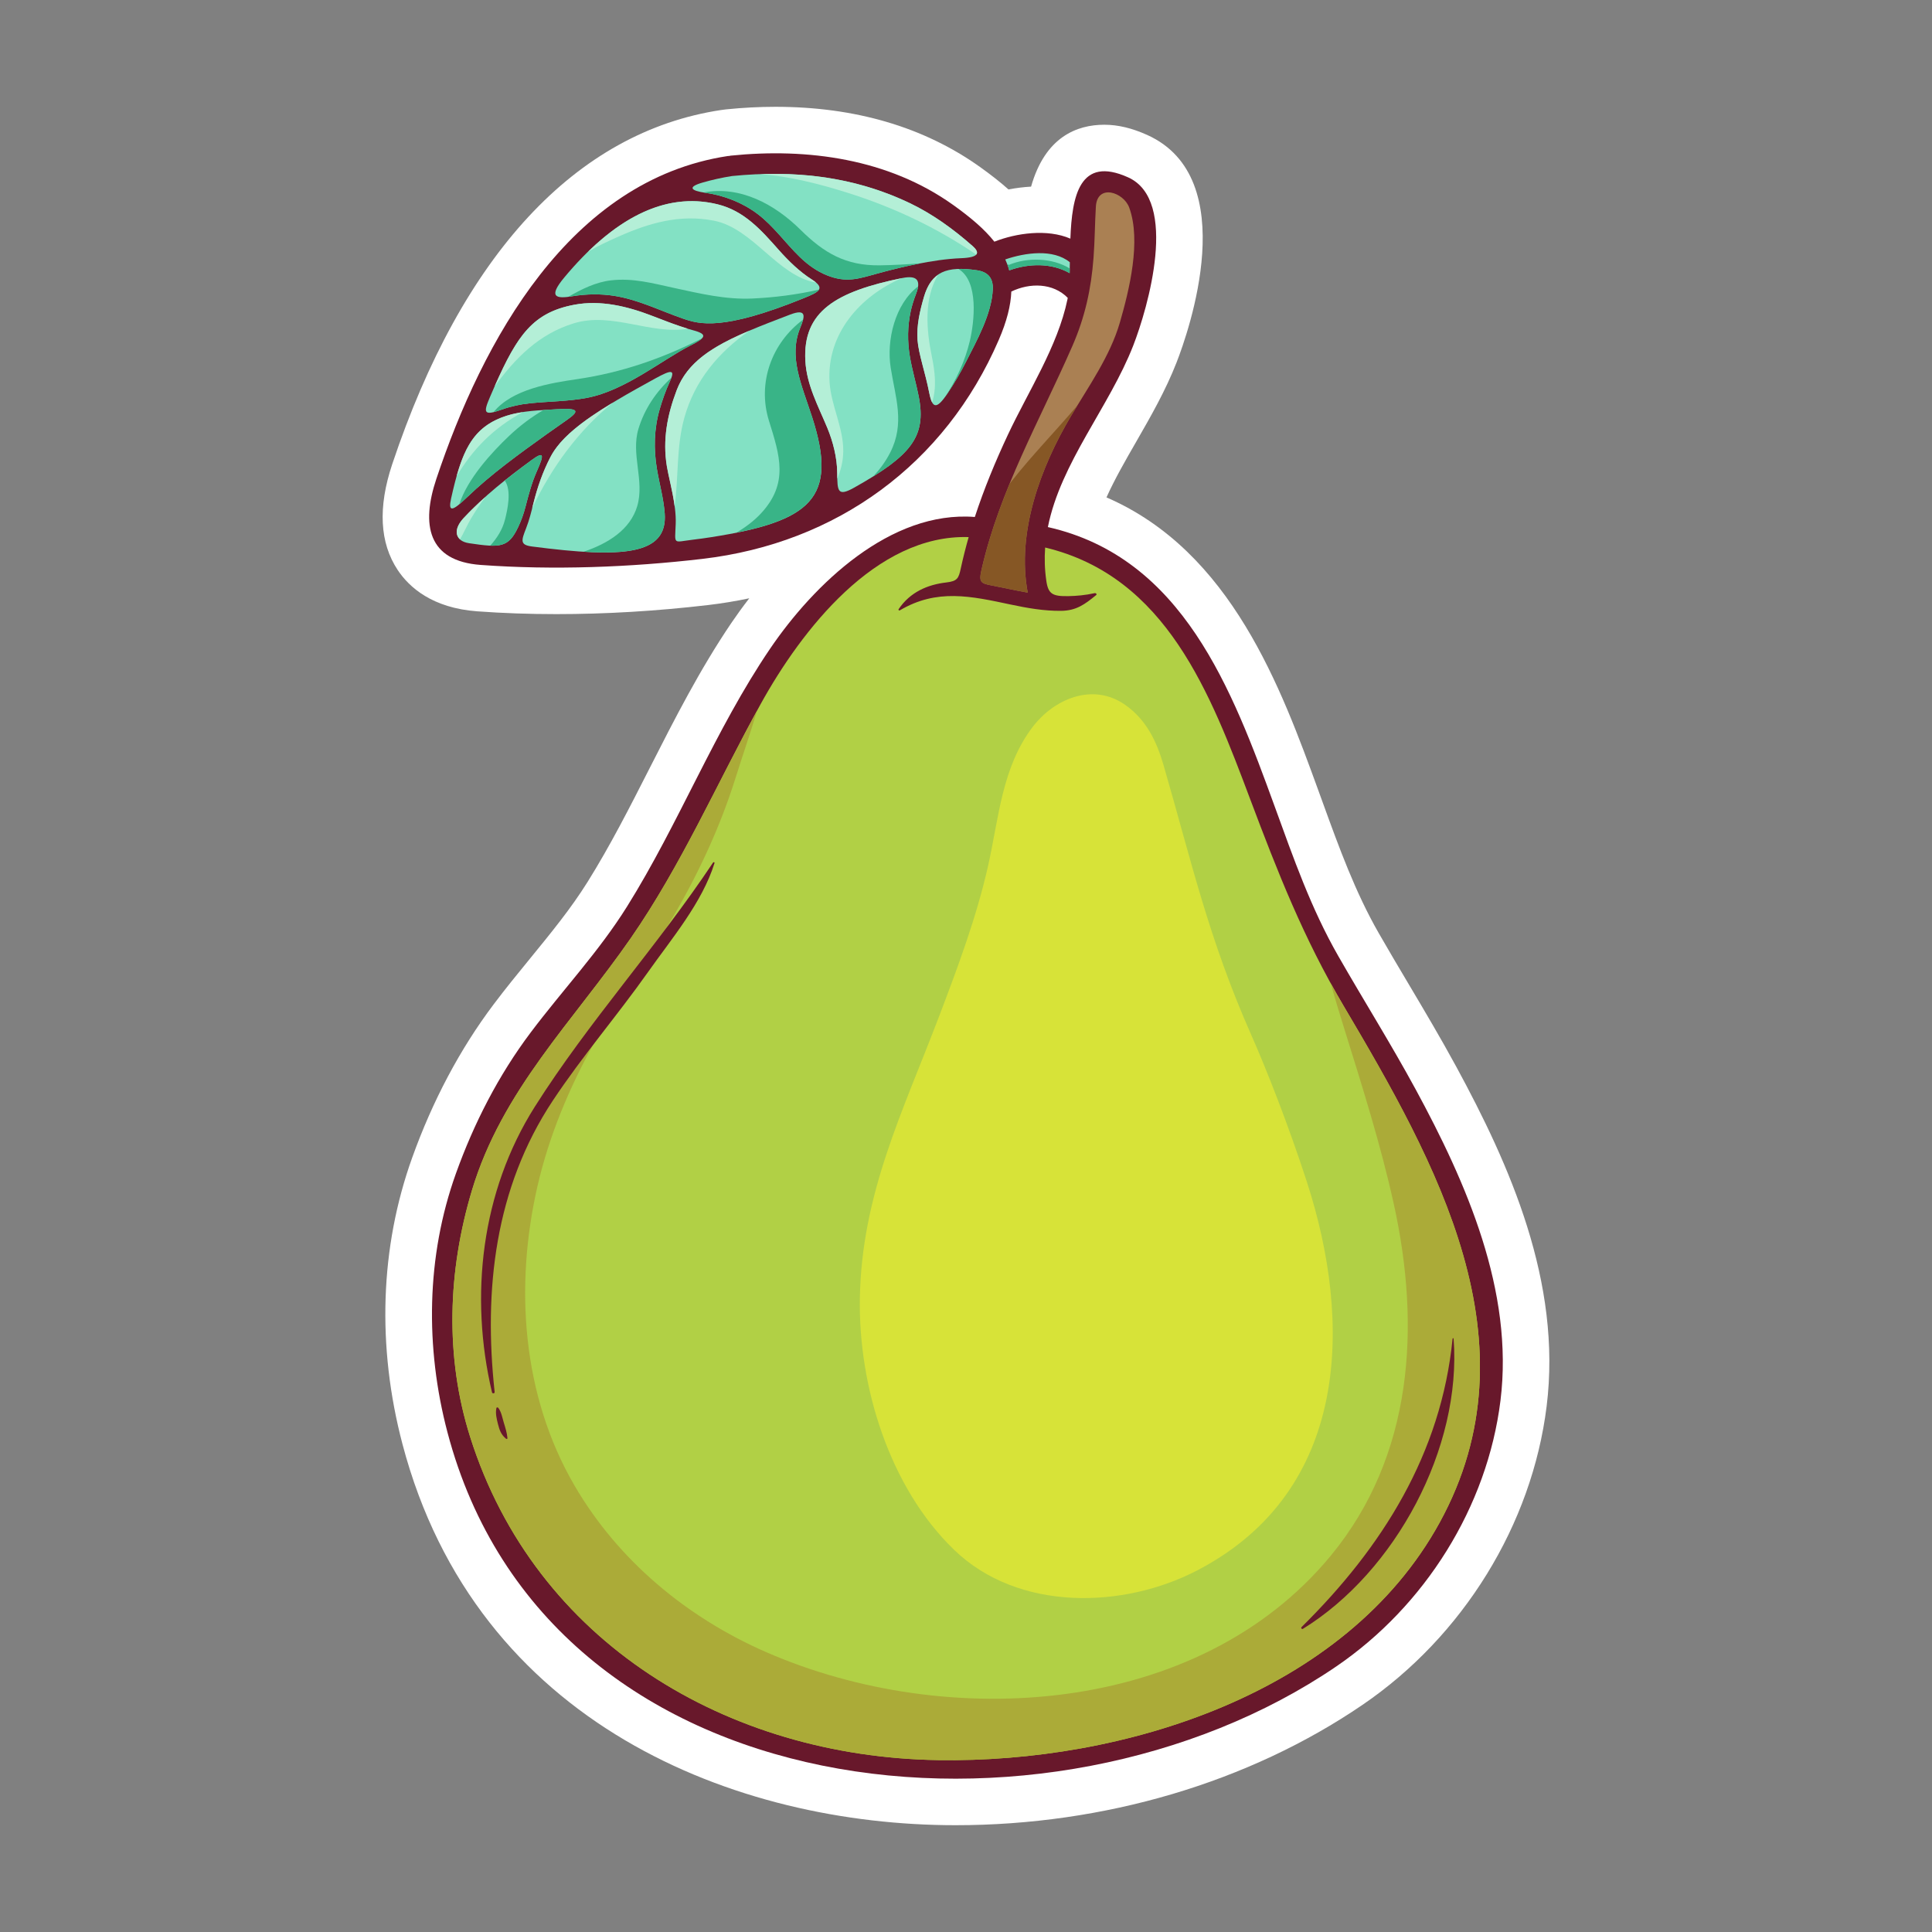 <svg id="Fruit" height="512" viewBox="0 0 992.13 992.13" width="512" xmlns="http://www.w3.org/2000/svg"><rect x="0" y="0" width="992.13" height="992.13" fill="#808080" stroke="none"/><g><path d="m604.176 186.18c6.104-15.633 34.061-94.73-15.039-116.869-7.84-3.535-15.049-5.254-22.033-5.254-14.008 0-30.359 6.15-37.617 31.783-3.83.213-7.732.697-11.609 1.438-4.195-3.738-9.039-7.553-14.671-11.566-28.74-20.48-64.058-30.865-104.976-30.865-8.309 0-16.88.445-25.4 1.32-.571.057-1.105.129-1.592.207-.333.035-.674.08-1.025.133-74.417 11.27-132.785 74.152-168.791 181.852-7.406 22.156-6.453 40.459 2.834 54.402 5.809 8.719 17.609 19.471 40.845 21.17 13.017.951 26.673 1.434 40.587 1.434 25.342 0 51.527-1.563 77.827-4.646 7.224-.848 14.313-2.012 21.259-3.484-3.672 4.732-6.746 9.047-9.18 12.633-16.222 23.918-29.234 49.51-41.816 74.262-10.498 20.646-20.413 40.15-32.029 58.742-8.472 13.561-18.666 26.035-29.459 39.246-6.223 7.613-12.654 15.484-18.831 23.693-17.229 22.898-31.303 49.41-41.835 78.803-16.463 45.961-18.172 96.789-4.942 146.982 38.019 144.275 171.62 195.686 283.974 195.689h.018c76.341 0 150.577-21.951 209.01-61.807 51.675-35.246 87.02-92.561 94.55-153.314 7.905-63.793-19.017-123.939-46.393-174.363-7.87-14.498-16.313-28.717-24.479-42.471-5.163-8.695-10.328-17.392-15.354-26.166-12.066-21.07-20.228-43.566-28.869-67.385l-2.043-5.623c-19.205-52.781-44.746-122.977-108.889-150.727 4.191-9.332 9.633-18.801 15.262-28.584 7.395-12.87 15.05-26.178 20.706-40.665z" fill="#fff"/><g><path d="m726.85 559.193c-12.537-23.092-26.512-45.367-39.566-68.162-14.084-24.592-22.969-50.156-32.633-76.711-21.916-60.23-47.278-128-116.535-143.652 6.602-33.152 31.487-61.607 43.813-93.176 7.491-19.188 23.611-74.588-2.608-86.41-24.952-11.252-28.839 9.688-29.657 31.469-11.903-5.154-27.83-2.854-39.032 1.557-5.066-6.398-12.208-12.48-21.284-18.947-33.147-23.623-74.573-29.285-114.159-25.229-.27.027-.51.096-.756.154-.215.008-.42 0-.643.033-81.354 12.32-126.08 95.113-149.717 165.811-7.865 23.529-4.426 42.191 22.771 44.182 37.278 2.725 76.823 1.23 113.892-3.115 68.831-8.066 124.566-48.568 152.172-112.484 4.105-9.506 6.156-17.584 6.431-24.791 9.507-4.586 21.382-4.494 28.966 3.227-.049.268-.088.555-.143.811-4.979 24.063-20.174 47.326-30.535 69.393-6.489 13.824-12.303 27.896-17.025 42.33-43.28-3.434-82.668 34.508-105.242 67.791-28.267 41.678-46.659 89.523-73.354 132.252-14.487 23.188-33.092 42.888-49.461 64.644-16.549 21.994-29.172 46.645-38.436 72.498-15.27 42.629-15.807 89.311-4.334 132.842 51.631 195.924 309.52 220.453 456.452 120.238 45.517-31.045 77.535-81.895 84.305-136.521 6.964-56.219-17.528-111.862-43.682-160.034z" fill="#68182b"/><g fill="#83e1c4"><path d="m360.792 93.749c4.881-1.408 9.913-2.535 15.099-3.35 31.796-3.166 62.333.027 91.419 13.967 11.732 5.621 22.441 13.424 32.175 22.014 3.735 3.295 3.513 5.848-5.867 6.205-14.744.559-32.262 4.906-43.443 7.986-9.388 2.582-15.586 4.834-25.695.734-4.771-1.934-9.274-4.988-13.768-9.326-7.404-7.152-13.462-15.916-21.739-22.141-7.667-5.768-17.143-9.51-26.954-10.881-6.773-.949-9.545-2.81-1.227-5.208z"/><path d="m289.81 142.44c24.632-29.543 51.07-44.301 78.688-37.52 13.775 3.381 22.461 13.326 31.451 23.467 4.949 5.58 10.629 11.129 16.83 15.059 7.453 4.717 3.76 6.506-4.031 9.67-41.678 16.912-53.571 13.41-61.996 10.506-11.964-4.127-22.949-9.789-35.598-11.742-6.282-.969-13.805-1.01-21.162.236-8.389 1.42-12.758.607-4.182-9.676z"/><path d="m251.544 204.045c13.082-30.477 20.795-43.273 43.314-47.539 13.645-2.586 27.453.838 40.125 5.725 6.807 2.623 13.85 5.469 20.91 7.359 7.83 2.096 6.521 3.875-1.455 7.9-14.346 7.24-33.363 23.055-52.938 26.801-9.777 1.871-19.787 1.803-29.645 2.838-4.54.475-9.527 1.529-14.322 3.246-9.151 3.276-9.409 1.637-5.989-6.33z"/><path d="m231.639 256.032c5.353-24.049 10.564-36.764 28.466-42.516 8.294-2.664 17.012-2.797 25.615-3.355 12.165-.789 11.838 1.047 5.01 5.773-3.279 2.264-6.539 4.557-9.777 6.877-14.125 10.125-28.648 20.541-41.287 32.709-7.504 7.227-9.573 7.49-8.027.512z"/><path d="m240.846 278.946c-6.952-1.043-8.622-6.578-2.771-12.893 10.32-11.148 22.473-20.707 34.83-29.727 6.405-4.676 6.746-3.234 2.775 5.684-2.601 5.842-4.217 12.016-5.813 18.186-1.001 3.877-2.267 7.318-3.81 10.553-4.991 10.478-8.987 10.632-25.211 8.197z"/><path d="m273.159 280.635c-6.206-.807-5.489-3.006-2.995-9.355 1.658-4.221 2.756-8.779 3.818-13.027 2.057-8.234 4.768-15.98 8.68-23.541 6.951-13.443 25.321-24.744 53.893-40.396 8.377-4.588 10.346-4.684 7.395 1.689-2.23 4.805-3.914 9.781-5.197 14.205-2.883 9.928-3.127 20.471-1.41 30.629 1.307 7.711 3.473 15.385 4.012 22.879 1.53 21.372-21.332 23.009-68.196 16.917z"/><path d="m365.511 275.809c-3.278.516-6.567.969-9.865 1.363-10.275 1.23-9.051 2.871-8.652-8.172.367-10.207-3.352-22.322-4.545-29.568-2.227-13.52.199-26.348 5.025-38.998 7.352-19.273 27.676-27.215 58.201-38.861 8.893-3.395 7.555 1.164 5.322 6.592-6.189 15.051.566 29.1 6.078 46.133 13.455 41.609-.615 53.466-51.564 61.511z"/><path d="m438.677 250.393c-8.506 4.785-8.705 1.887-8.738-7.371-.026-7.934-2.196-16.309-5.078-23.258-4.676-11.277-10.609-22.025-11.291-34.457-1.396-25.475 15.685-35.521 49.707-42.518 7.898-1.623 9.758 1.332 7.168 8.027-1.342 3.471-2.271 6.686-2.729 8.797-1.71 7.885-1.792 15.619-.463 23.555 1.153 6.889 3.206 13.621 4.55 20.475 4.05 20.662-3.995 30.371-33.126 46.75z"/><path d="m496.021 185.877c-2.828 5.59-5.953 10.926-9.341 16.012-6.039 9.068-8.001 7.582-9.567-.51-1.879-9.742-5.428-19.727-5.943-26.813-.541-7.414 1.248-15.078 3.314-22.133 3.775-12.877 11.584-15.988 27.262-13.629 5.44.814 8.297 3.844 8.08 9.609-.484 12.808-8.359 26.703-13.805 37.464z"/><path d="m518.277 138.846c-.502-1.936-1.22-3.797-2.041-5.625 10.305-3.518 24.586-5.52 33.164 1.447-.025 1.924-.059 3.799-.104 5.611-9.202-5.271-20.861-5.122-31.019-1.433z"/></g><path d="m504.047 292.493c9.294-40.762 29.986-76.738 46.662-114.854 6.469-14.785 9.637-29.277 10.847-45.301.658-8.725.679-17.496 1.199-26.232.714-11.934 14.255-7.436 17.143.527 6.198 17.08.017 42.301-4.81 58.967-5.033 17.383-16.113 32.861-25.236 48.264-15.479 26.129-27.893 59.498-22.096 90.457-6.189-1.076-12.325-2.488-18.5-3.66-5.608-1.073-6.699-1.641-5.209-8.168z" fill="#aa8053"/><path d="m739.364 781.742c-48.419 88.426-163.042 123.605-257.625 122.115-108.037-1.701-206.875-60.314-240.301-165.938-13.07-41.305-11.457-85.346.883-126.541 15.418-51.486 51.996-86.871 81.688-129.74 26.127-37.725 44.525-80.176 66.669-120.211 20.897-37.785 59.101-87.137 106.753-85.615-1.505 5.293-2.866 10.629-4.032 16.025-1.11 5.154-1.738 6.609-7.495 7.273-9.655 1.115-18.599 5.012-24.44 13.721-.256.377.236.826.606.605 19.083-11.285 36.537-7.318 57.048-2.967 8.482 1.797 16.998 3.293 25.695 3.213 7.889-.072 12.189-3.289 18.064-8.072.617-.504-.135-1.154-.78-1.008-4.69 1.061-9.392 1.441-13.387 1.52-8.212.166-10.407-1.072-11.392-7.82-.859-5.883-1.012-11.584-.61-17.145 62.288 14.936 84.913 75.051 105.405 129.525 14.063 37.373 27.364 71.197 47.734 105.65 47.69 80.658 100.049 173.125 49.517 265.41z" fill="#b1d045"/><path d="m481.74 903.857c94.583 1.49 209.206-33.689 257.625-122.115 50.531-92.285-1.827-184.752-49.515-265.408-2.254-3.814-4.392-7.619-6.486-11.422 2.084 7.578 4.391 15.111 6.721 22.607 9.352 30.07 18.918 60.115 25.691 90.898 13.805 62.736 9.982 129.072-32.364 180.439-68.218 82.746-197.148 90.021-289.789 49.635-40.787-17.783-76.17-47.072-98.642-85.689-26.927-46.275-30.774-102.203-18.991-153.594 5.911-25.773 16.232-50.428 29.041-73.494 12.752-22.963 28.606-44.109 41.754-66.871 12.689-21.967 23.293-45.045 30.902-69.26 3.615-11.512 7.608-22.986 11.07-34.594-21.287 38.988-39.391 80.035-64.748 116.648-29.691 42.869-66.27 78.253-81.688 129.74-12.34 41.195-13.953 85.236-.883 126.541 33.427 105.625 132.265 164.238 240.302 165.939z" fill="#abab38"/><path d="m597.434 392.665c-3.479-11.984-8.848-23.125-19.563-30.66-16.889-11.875-36.807-2.779-47.466 11.156-15.935 20.828-17.458 46.854-22.984 71.408-5.974 26.535-15.596 52.188-25.263 77.591-18.752 49.264-39.639 90.922-40.599 144.398-.809 44.916 14.979 97.045 48.373 129.297 32.998 31.869 87.111 30.416 125.331 10.35 77.892-40.893 79.36-126.996 55.772-199.545-9.52-29.271-20.861-57.982-28.337-74.855-22.145-50.025-30.661-88.824-45.264-139.14z" fill="#d7e338"/><path d="m341.353 263.717c-.539-7.494-2.705-15.168-4.012-22.879-1.717-10.158-1.473-20.701 1.41-30.629 1.283-4.424 2.967-9.4 5.197-14.205.361-.785.648-1.465.859-2.057-7.832 7.131-13.867 16.088-16.953 26.293-3.953 13.072 3.234 26.639-.615 39.662-3.553 12.02-14.91 19.201-27.527 23.424 28.859 1.784 42.848-2.779 41.641-19.609z" fill="#39b487"/><path d="m239.666 255.52c12.639-12.168 27.162-22.584 41.287-32.709 3.238-2.32 6.498-4.613 9.777-6.877 6.828-4.727 7.155-6.563-5.01-5.773-2.196.143-4.399.26-6.603.396-6.251 3.623-12.104 8.01-17.739 13.348-9.109 8.633-21.379 22.141-25.494 35.012 1.074-.883 2.292-1.963 3.782-3.397z" fill="#39b487"/><path d="m448.378 244.684c21.196-13.191 26.98-22.893 23.424-41.041-1.344-6.854-3.396-13.586-4.55-20.475-1.329-7.936-1.247-15.67.463-23.555.458-2.111 1.388-5.326 2.729-8.797.549-1.42.852-2.633.985-3.709-11.901 9.09-16.239 27.686-14.038 41.68 2.447 15.543 7.421 28.588-.264 43.652-2.311 4.534-5.303 8.599-8.749 12.245z" fill="#39b487"/><path d="m417.076 214.297c-5.512-17.033-12.268-31.082-6.078-46.133.598-1.457 1.125-2.842 1.414-4.035-16.105 11.965-23.615 32.479-17.525 51.98 5.559 17.795 10.279 32.063-4.134 47.564-3.585 3.857-7.903 7.076-12.593 9.855 40.486-8.131 51.171-21.33 38.916-59.231z" fill="#39b487"/><path d="m293.992 152.116c7.357-1.246 14.88-1.205 21.162-.236 12.648 1.953 23.634 7.615 35.598 11.742 8.425 2.904 20.318 6.406 61.996-10.506 4-1.625 6.904-2.887 7.791-4.371-11.203 2.545-22.688 4.023-34.135 4.553-13.672.631-26.795-2.506-40.043-5.383-11.078-2.406-21.223-5.262-32.658-3.939-7.748.898-15.104 4.537-21.869 8.459.687-.089 1.398-.19 2.158-.319z" fill="#39b487"/><path d="m549.297 140.28c.02-.783.028-1.617.045-2.422-8.993-5.479-21.678-5.875-31.381-1.785-.066-.078-.13-.145-.195-.223-.143-.172-.336-.211-.521-.176.396 1.039.754 2.094 1.033 3.172 10.157-3.689 21.816-3.838 31.019 1.434z" fill="#39b487"/><path d="m269.868 260.196c1.597-6.17 3.213-12.344 5.813-18.186 3.971-8.918 3.63-10.359-2.775-5.684-4.628 3.377-9.188 6.873-13.672 10.457 3.578 5.207 1.4 14.854.102 20.008-1.33 5.283-4.152 9.566-7.584 13.402 7.578.299 10.695-1.863 14.307-9.445 1.542-3.234 2.808-6.675 3.809-10.552z" fill="#39b487"/><path d="m361.238 98.834c.259.041.51.086.781.123 9.812 1.371 19.287 5.113 26.954 10.881 8.277 6.225 14.335 14.988 21.739 22.141 4.493 4.338 8.996 7.393 13.768 9.326 10.109 4.1 16.308 1.848 25.695-.734 6.117-1.686 14.143-3.73 22.559-5.348-6.939.521-13.887.932-20.869 1.031-17.568.256-28.707-6.33-40.777-18.254-13.381-13.218-31.01-22.71-49.85-19.166z" fill="#39b487"/><path d="m253.49 211.606c1.107-.264 2.383-.637 4.045-1.23 4.795-1.717 9.782-2.771 14.322-3.246 9.857-1.035 19.867-.967 29.645-2.838 19.574-3.746 38.592-19.561 52.938-26.801 2.975-1.502 5.018-2.688 6.008-3.697-20.393 10.295-41.1 17.533-64.012 20.896-13.731 2.016-33.397 5.125-42.946 16.916z" fill="#39b487"/><path d="m496.021 185.877c5.446-10.762 13.321-24.656 13.805-37.463.217-5.766-2.64-8.795-8.08-9.609-3.594-.541-6.729-.752-9.543-.666 10.584 6.328 8.112 27.305 5.825 36.971-2.395 10.117-6.842 19.713-12.509 28.459.37-.514.755-1.07 1.162-1.68 3.387-5.086 6.512-10.422 9.34-16.012z" fill="#39b487"/><path d="m317.607 121.497c15.854-7.039 31.494-11.561 48.925-8.195 20.197 3.9 32.814 28.506 52.569 31.82-.603-.518-1.369-1.072-2.322-1.676-6.201-3.93-11.881-9.479-16.83-15.059-8.99-10.141-17.676-20.086-31.451-23.467-23.148-5.684-45.46 3.809-66.582 24.408 5.027-3.031 10.453-5.507 15.691-7.831z" fill="#b4efd7"/><path d="m253.98 198.444c10.604-14.424 22.631-26.939 40.834-32.459 19.479-5.908 39.424 6.049 58.444 2.82-6.173-1.85-12.315-4.279-18.274-6.574-12.672-4.887-26.48-8.311-40.125-5.725-21.085 3.994-29.192 15.473-40.879 41.938z" fill="#b4efd7"/><path d="m249.28 255.198c-3.888 3.479-7.679 7.047-11.204 10.855-4.153 4.482-4.455 8.537-1.83 10.906 1.998-3.475 3.641-7.301 5.537-10.512 2.283-3.864 4.777-7.648 7.497-11.249z" fill="#b4efd7"/><path d="m268.498 211.653c-2.826.434-5.639.979-8.393 1.863-14.824 4.764-20.943 14.324-25.65 31.121 8.249-13.951 19.134-25.004 34.043-32.984z" fill="#b4efd7"/><path d="m384.839 169.807c-18.994 8.063-31.842 16.146-37.365 30.627-4.826 12.65-7.252 25.479-5.025 38.998.85 5.158 2.959 12.787 3.982 20.436 2.103-14.895.805-30.135 4.945-45.164 5.37-19.481 17.76-33.871 33.463-44.897z" fill="#b4efd7"/><path d="m390.347 89.43c15.176 1.094 30.33 4.99 44.643 9.48 23.66 7.422 45.898 17.912 66.327 31.805.943-1.107.119-2.615-1.831-4.336-9.734-8.59-20.443-16.393-32.175-22.014-24.651-11.812-50.347-15.888-76.964-14.935z" fill="#b4efd7"/><path d="m463.119 142.825c-33.914 6.994-50.943 17.049-49.549 42.482.682 12.432 6.615 23.18 11.291 34.457 2.882 6.949 5.052 15.324 5.078 23.258.004 1.018.013 1.928.031 2.791 1.82-4.348 2.994-8.818 3.063-14.025.154-12.068-6.211-23.377-7.018-35.387-1.675-24.895 15.692-44.391 37.104-53.576z" fill="#b4efd7"/><path d="m474.484 152.434c-2.066 7.055-3.855 14.719-3.314 22.133.516 7.086 4.064 17.07 5.943 26.813.455 2.346.947 4.117 1.556 5.256 2.409-7.57 1.508-15.551-.195-23.822-2.735-13.297-4.126-29.557 3.274-41.686-3.308 2.279-5.673 5.882-7.264 11.306z" fill="#b4efd7"/><path d="m314.804 206.7c-16.275 9.83-27.158 18.375-32.143 28.012-3.912 7.561-6.623 15.307-8.68 23.541-.23.918-.49 1.881-.729 2.82 9.79-20.778 23.835-40.082 41.552-54.373z" fill="#b4efd7"/><path d="m553.285 208.186c-11.057 13.027-23.075 25.316-33.627 38.713-.447.564-.854 1.152-1.293 1.721-5.82 14.199-10.859 28.705-14.318 43.873-1.49 6.527-.398 7.096 5.209 8.168 6.175 1.172 12.311 2.584 18.5 3.66-5.797-30.959 6.617-64.328 22.096-90.457 1.119-1.891 2.269-3.781 3.433-5.678z" fill="#865725"/><path d="m366.195 442.922c-28.633 43.023-63.965 81.755-91.598 125.476-27.508 43.523-33.599 97.182-21.941 146.619.176.75 1.441.6 1.357-.182-5.7-52.566.113-104.721 29.836-149.598 15.131-22.846 33.151-43.719 48.953-66.098 12.154-17.21 27.767-35.574 34.114-55.916.14-.443-.481-.662-.721-.301z" fill="#68182b"/><path d="m255.897 722.986c-.251-.344-.889-.379-.993.131-.561 2.756.148 5.508.818 8.188.792 3.168 1.639 5.449 4.143 7.529.255.211.77.105.73-.303-.271-2.867-1.07-5.266-1.907-8.045-.772-2.564-1.177-5.293-2.791-7.5z" fill="#68182b"/><path d="m669.082 836.445c47.541-29.316 81.653-92.955 77.381-148.992-.027-.342-.494-.338-.527 0-5.837 59.035-36.06 107.135-77.551 148.088-.463.457.136 1.25.697.904z" fill="#68182b"/></g></g></svg>